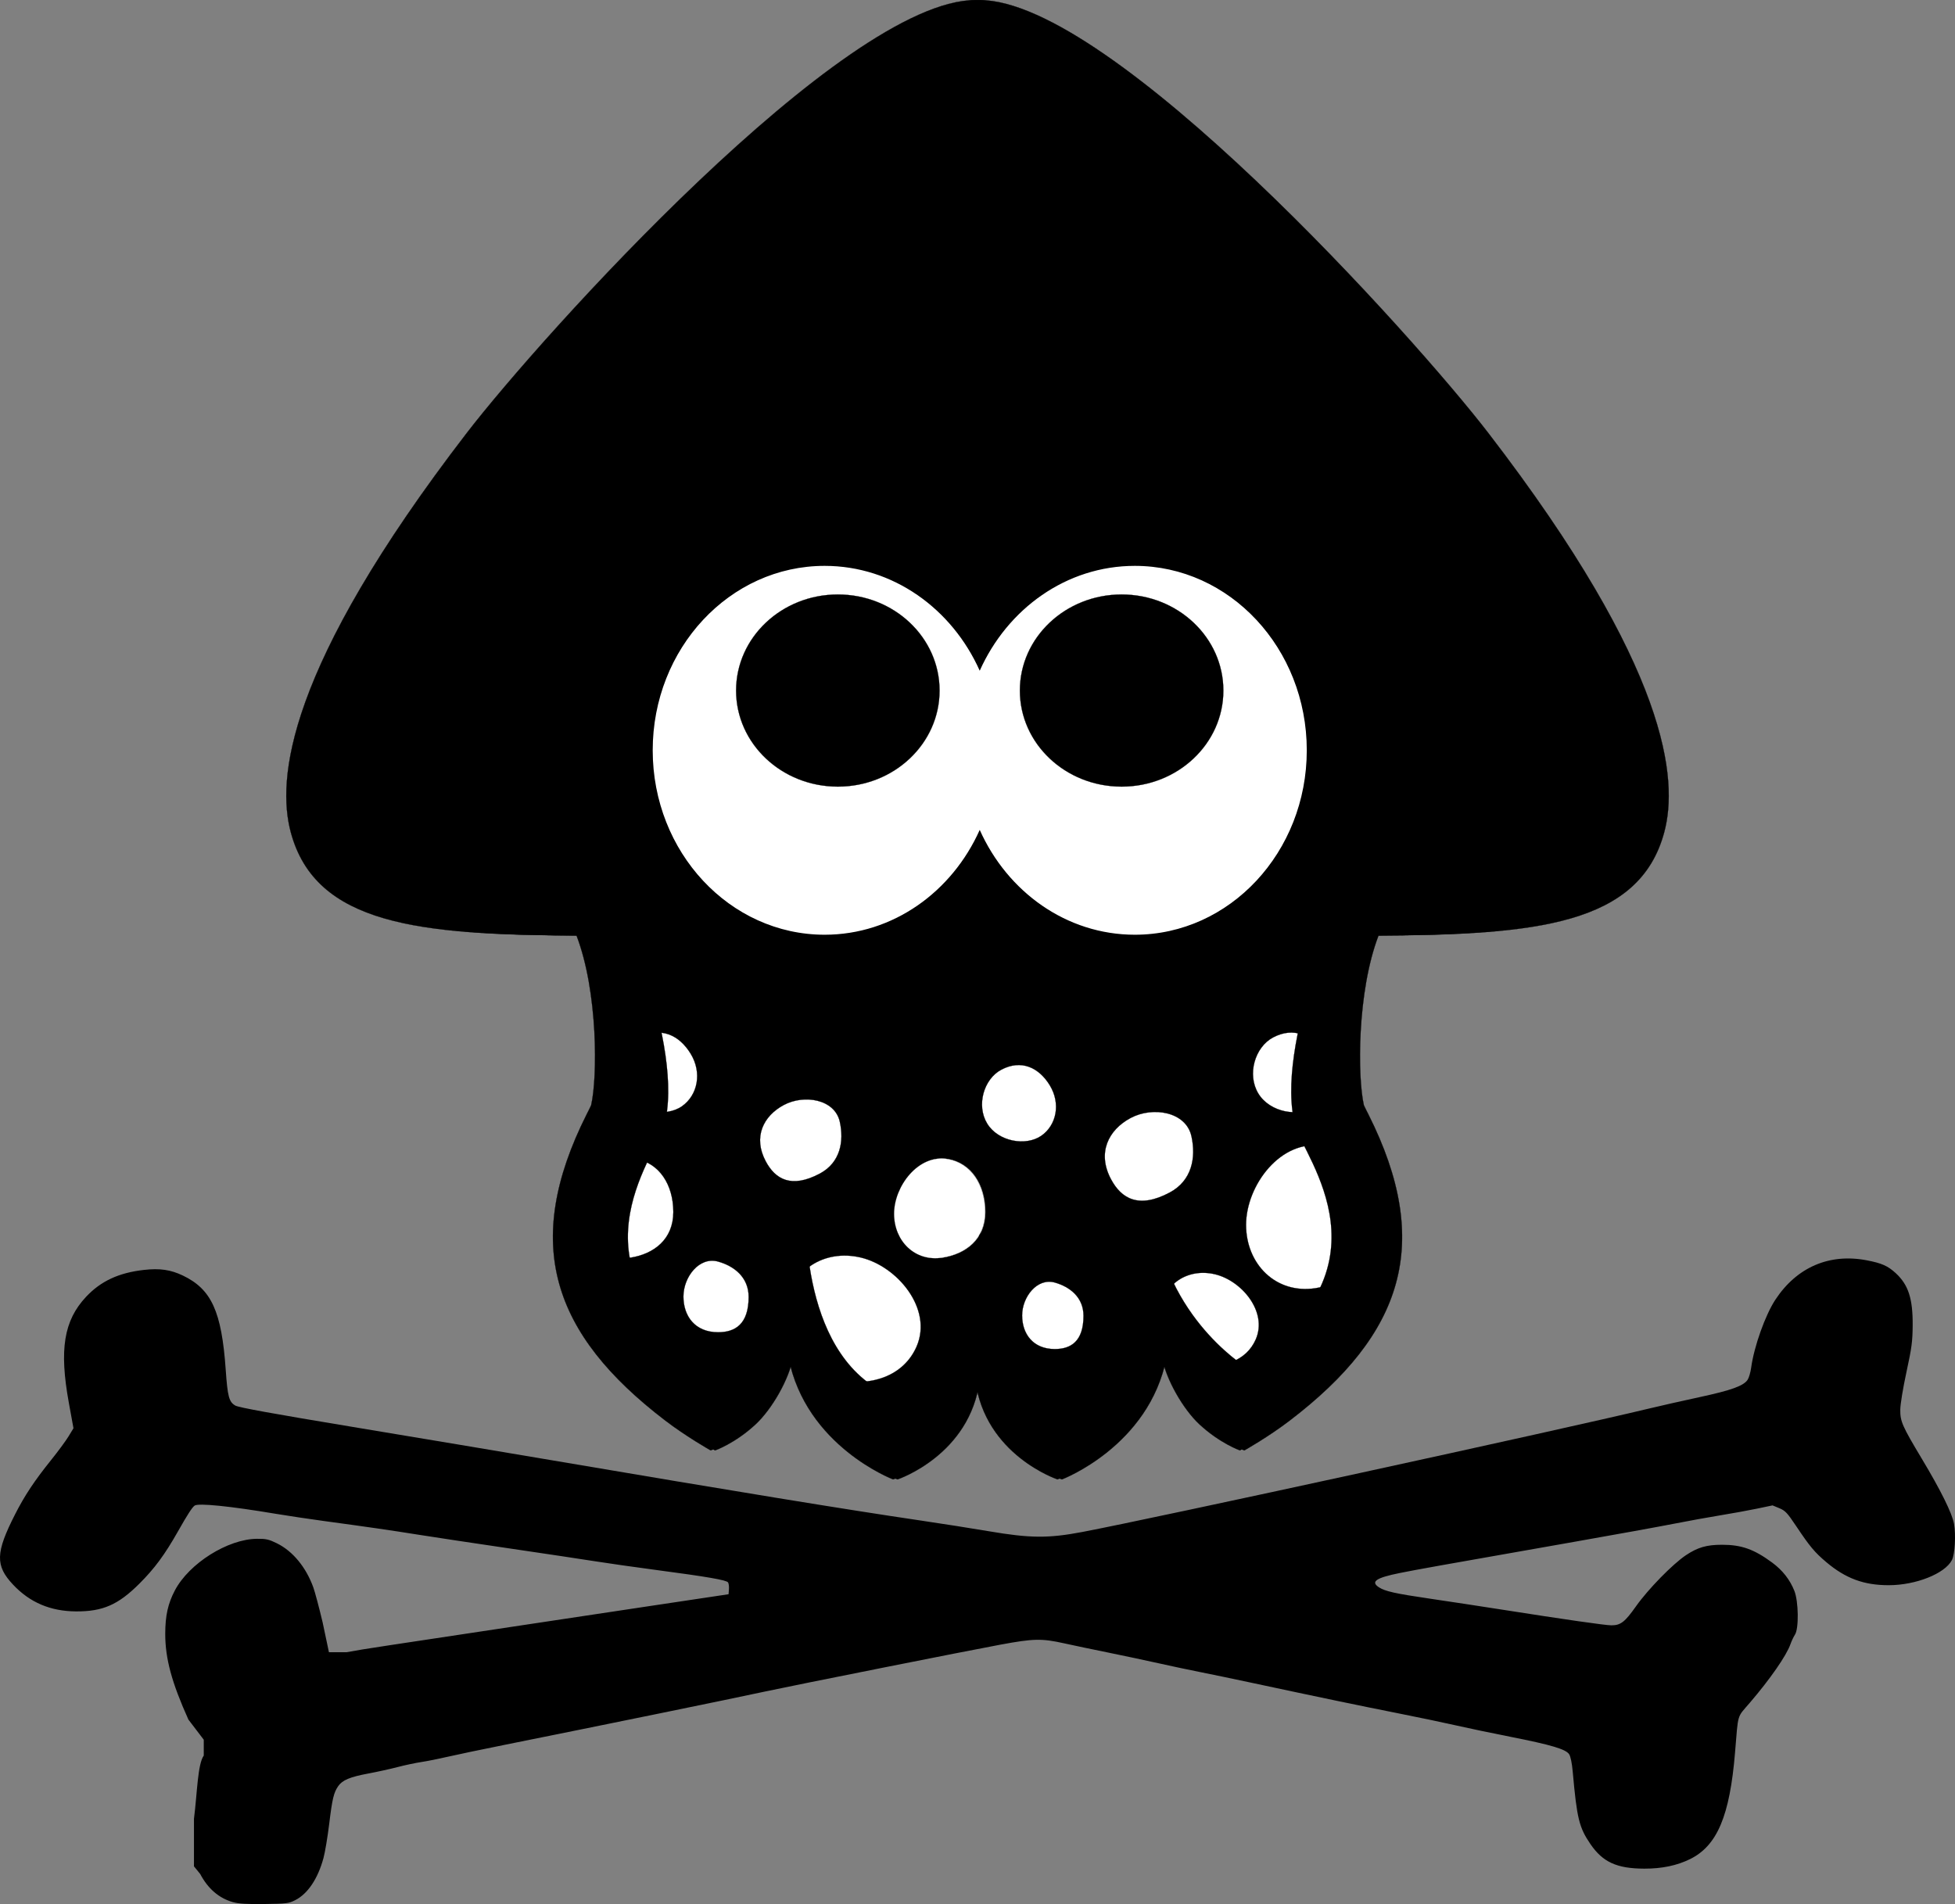 <svg id="Layer_1" data-name="Layer 1" xmlns="http://www.w3.org/2000/svg" viewBox="0 0 9973.76 9714.87"><rect x="0" y="0" width="9973.76" height="9714.87" fill="#808080" stroke="none"/><defs><style>.cls-1,.cls-2{stroke:#000;stroke-miterlimit:10;}.cls-2,.cls-3{fill:#fff;}</style></defs><path d="M1202.67,9985.52c-71.85-20.17-128.12-68.44-168-144.13L1003,9802.58V9560.34c16.91-133.24,18.41-278.59,50-323v-80.75l-78.34-102.77c-85.6-190.4-118.35-311.9-118.17-438.31.2-92.09,13.75-153.31,49-220.46C978.2,8256.76,1176,8132.43,1325,8131.44c46-.4,60.65,3,101.16,23,80.88,39.82,148.71,122,185.84,225.15,8.5,23.62,29.89,104.06,47.53,178.76L1691.56,8710h90.77c93.27-17.73,187.63-30.47,890.93-136.89,161.5-24.44,465.42-70.18,675.37-101.64l381.73-57.21,1.92-25.24c1.08-13.89-1-29.65-4.47-35-7.82-12-104.41-28.72-364.49-63.21-109-14.46-249.41-34.44-312-44.41s-260.78-39.71-440.45-66.09-387.79-57.75-462.48-69.7c-140.47-22.47-251.62-38.58-484.5-70.22-74.7-10.15-183.71-26.48-242.25-36.28-235.38-39.44-395.73-55.71-415.12-42.12-12.58,8.82-36.47,45.74-84.58,130.72-67.8,119.78-119.54,189.93-197.36,267.59-108.2,108-186.77,142.36-323.33,141.56C270.5,8501,165.53,8456.38,79.79,8365c-91.05-97-89.12-162.55,10.54-358.33,48.81-95.9,98.31-170.53,183.37-276.49,35.84-44.65,76.29-99.54,89.88-122l24.72-40.82L364.57,7437c-49.43-271.5-25.48-418.93,87.72-539.89,75.15-80.3,166.71-122.95,295.17-137.5,81.06-9.18,136.33-1.24,198.76,28.59,146.32,69.91,198,183.52,218.79,481,9.6,137.26,16.69,163.71,48.83,182.43,16.79,9.79,186.21,40.62,598.28,108.9,316.17,52.39,768.11,128.05,1004.3,168.13,958.75,162.73,1517.56,254.05,1890.29,308.95,109,16.05,267.58,41,352.37,55.41,210.6,35.83,303,36.48,477.16,3.36,365.43-69.47,2449-523.26,2885-628.34,60.56-14.6,179.45-41.48,264.2-59.75,161.22-34.75,223.55-57.34,243.9-88.4,6.63-10.13,14.73-37.94,18-61.81,14.72-107.7,71.76-268,123.16-346.18,109.28-166.19,275.77-238.06,466.56-201.38,76.65,14.73,107.6,28.48,148,65.69,64.25,59.22,87.25,130.21,86.21,266.09-.65,83-4.78,114.08-31.74,238.58-17.75,81.95-31.21,163.89-31.48,191.66-.58,59.83,9.64,83.17,109.53,249.78,97.87,163.25,154.85,278.47,164.68,333,10.05,55.82,4.26,155.65-10.73,184.62-35.65,69-183.3,127.88-321.12,128.18-127.42.4-221.09-34.21-320-117.77-59.32-50.13-84-79.73-153.31-183.48-45.57-68.24-55.68-79-86.14-91.62l-34.5-14.3-79,16.52c-43.47,9.08-126.94,24.29-185.48,33.79s-165.91,29-238.58,43.31-300.61,55.68-506.53,91.91c-711.7,125.22-800.54,141.11-891.92,159.46-121.55,24.42-150.52,44.18-106.8,72.82,31.39,20.57,83.29,32.15,260.65,58.14,95.05,13.93,257.51,38.63,361,54.89,328.06,51.53,533.74,81.07,564.52,81.07,47.2,0,68.64-16.6,125.67-97.3,61.41-86.88,187.05-215.4,254.69-260.54,60-40,105.91-53.27,184.11-53.17,99.34,0,163.27,22.85,255.43,90.75,52.81,38.91,90.43,86.71,113.39,144.08,21.57,53.91,23.56,192.63,3.21,223.7-7.06,10.77-17.6,33.1-23.43,49.62-20.42,57.86-103.3,177.19-207.29,298.45-66.64,77.71-58.1,48.82-75.12,254.08-26.79,323.14-91,475-229.6,543.21-66.68,32.82-143.54,48.87-232.9,48.63-140.51-.4-212.09-33-275.36-125.65-57.55-84.22-68.86-130.51-90.07-368.53-3.93-44.2-10.91-78.15-18.41-89.59-16.85-25.7-91.83-48-299.78-89-94.16-18.57-220.74-45.08-281.31-58.91s-192.7-41.45-293.63-61.39c-180-35.56-401.47-81.7-745.11-155.25-94.88-20.31-215.45-45.39-267.94-55.75s-146.32-30.26-208.52-44.21-176.17-38.17-253.26-53.8-179.82-37.17-228.27-47.87c-113.83-25.14-154.26-24.25-324,7.15-172.09,31.84-1052.66,207.23-1199.28,238.87-179.64,38.76-811.26,168.08-1325,271.28-121.12,24.33-254.91,52.33-297.3,62.22s-101.86,21.75-132.14,26.35-84.79,16.18-121.13,25.73-103.83,24.41-150,33c-93,17.36-131.72,33.55-152.92,64-23,33.08-30.52,64.26-46.07,192.42-8.12,66.86-21.32,145.68-29.34,175.15-28.64,105.25-80.1,182-143.78,214.33-33.32,16.93-44.25,18.32-156.94,19.82-89.37,1.21-131.38-1.28-160.25-9.37Z" transform="translate(-13.47 -280.29)"/><path class="cls-1" d="M7584.22,2490c-377.15-490.28-1922.31-2209.19-2595-2209.19v0c-672.35,0-2217.74,1718.91-2594.79,2209.19-928.13,1206.72-967.68,1771.87-897.8,2035.3,126.32,475.16,659.61,524.07,1457.91,528,110.12,286.7,107.6,724.73,74.7,866.25-6.16,13.55-14.13,29-23.13,46.76-332,660.78-174.37,1121.31,400.41,1561,109.35,83.66,232.56,153,232.56,153s102-35.68,206.64-132.88c83.84-77.85,171.14-230.81,190.62-340.16,88.88,452.38,533.48,621,533.48,621s371.07-123.75,419.31-507.65c48.33,383.9,419.49,507.65,419.49,507.65s444.55-168.58,533.47-621c19.53,109.35,106.7,262.26,190.53,340.16,104.76,97.2,206.64,132.88,206.64,132.88s123.21-69.34,232.56-153c574.83-439.69,732.47-900.27,400.46-1561-8.91-17.78-17.1-33.21-23.13-46.76-32.9-141.52-35.46-579.55,74.74-866.25,798.35-4,1331.56-52.92,1457.78-528,70.15-263.43,30.64-828.58-897.48-2035.3" transform="translate(-13.47 -280.29)"/><path class="cls-2" d="M6212.1,6781.8c-135.72-32.44-264.2,45.95-275.27,187.56-9.49,120.15,40,233.87,175.68,266.4,136,32.45,260.06-11.88,307.8-122.53,60.66-140.81-72.31-299-208.21-331.43" transform="translate(-13.47 -280.29)"/><path class="cls-2" d="M6091.86,6077.69c-27.5-125.6-197-153.81-310.41-93.24s-172,177.52-100,312.34c52.2,98,140.36,152.78,299.79,67.68,113.4-60.61,134.64-178.33,110.66-286.78" transform="translate(-13.47 -280.29)"/><path class="cls-2" d="M6765.28,6127.28c-217.53-37.89-394.87,201.19-394.87,402.34s152.82,354.65,354.82,323.1c171.54-26.82,314.51-134.19,314.51-335.29s-103.5-360.36-274.46-390.15" transform="translate(-13.47 -280.29)"/><path class="cls-2" d="M6722.31,5924.42c80-56.25,103.54-170.69,44.46-267.71-59-96.84-153.45-138.69-258.39-83.34-93.25,49.41-134.19,189.59-75.15,286.43s206.82,122.44,289.08,64.62" transform="translate(-13.47 -280.29)"/><path class="cls-2" d="M4196.14,6267.9c104.4-55.71,123.93-164.16,101.79-264-25.29-115.47-181.21-141.53-285.66-85.86s-158.4,163.57-92.11,287.68c48.1,90.05,129.15,140.49,276,62.19" transform="translate(-13.47 -280.29)"/><path class="cls-2" d="M4850.22,6193.38c-150.84-26.28-274.05,139.68-274.05,279.32s106.24,246.19,246.37,224.37c119.07-18.81,218.43-93.24,218.43-232.92s-72-250.11-190.75-270.77" transform="translate(-13.47 -280.29)"/><path class="cls-2" d="M5369.34,5817.9c-56.61-92.79-147-133-247.59-79.87-89.37,47.38-128.57,181.75-72.09,274.68s198.18,117.22,277,61.87c76.81-54,99.22-163.62,42.66-256.68" transform="translate(-13.47 -280.29)"/><path class="cls-2" d="M4405.53,6696.44c-185.72-44.37-361,63-376.43,256.36-13,164.25,54.59,319.91,240.3,364.23s355.41-16.24,420.66-167.53c82.67-192.38-98.82-408.56-284.53-453.06" transform="translate(-13.47 -280.29)"/><path class="cls-2" d="M5394.63,6823.88c-90.27-25.29-166.64,74-166.64,167.8s55.31,171.72,166.64,171.72c81,0,146.52-38,146.52-169.78,0-93.6-68.54-147.74-146.52-169.74" transform="translate(-13.47 -280.29)"/><path class="cls-2" d="M3257.85,6193.38c-150.93-26.28-274,139.68-274,279.32s106.15,246.19,246.37,224.37c118.94-18.81,218.34-93.24,218.34-232.92s-71.95-250.11-190.75-270.77" transform="translate(-13.47 -280.29)"/><path class="cls-2" d="M3537.16,5656.71c-59-96.84-153.36-138.78-258.3-83.34-93.15,49.41-134.19,189.59-75.15,286.43s206.82,122.44,289.08,64.62c80-56.25,103.5-170.69,44.37-267.71" transform="translate(-13.47 -280.29)"/><path class="cls-2" d="M3677.16,6717c-96-27-177.12,78.57-177.12,178.25s58.63,182.38,177.12,182.38c86,0,155.65-40.27,155.65-180.36,0-99.58-72.85-157.14-155.65-180.27" transform="translate(-13.47 -280.29)"/><path class="cls-3" d="M5682.58,3037.76c-406.93,34.69-514.53,205.15-670.86,205.15S4748.07,3072.5,4341,3037.76C3533,2968.05,3144.31,3590.67,3144.31,4208.48,3144.31,4864.94,3604,5397,4171,5397c538.25,0,588.24-223.43,840.69-223.43s302.72,223.43,841,223.43c567,0,1026.72-532.08,1026.72-1188.54,0-617.81-388.75-1240.43-1196.82-1170.72" transform="translate(-13.47 -280.29)"/><path class="cls-1" d="M7606.65,2490c-377.1-490.28-1922.36-2209.23-2595-2209.23-672.35,0-2217.74,1719-2594.79,2209.23-928.13,1206.63-967.68,1771.87-897.8,2035.3,126.32,475.25,659.52,524.07,1457.91,528.12,110,286.61,107.6,724.59,74.79,866.16-6.25,13.55-14.22,29-23.22,46.76-332,660.69-174.37,1121.31,400.41,1561,109.35,83.74,232.56,153.09,232.56,153.09s102-35.69,206.55-132.89c83.93-77.85,171.23-230.8,190.71-340.15,88.88,452.38,533.48,620.95,533.48,620.95s371.07-123.75,419.31-507.64c48.42,383.89,419.49,507.64,419.49,507.64s444.55-168.57,533.48-620.95c19.52,109.35,106.69,262.26,190.53,340.15,104.76,97.2,206.63,132.89,206.63,132.89s123.21-69.35,232.57-153.09c574.83-439.65,732.51-900.27,400.45-1561-8.87-17.78-17.1-33.21-23.18-46.76-32.84-141.57-35.41-579.55,74.79-866.16,798.35-4,1331.51-52.92,1457.78-528.12,70.15-263.43,30.6-828.67-897.48-2035.3M8126.4,4356.17c-99.72,375.57-1239.84,441-1239.84,441s-379.94,822-263.43,1231.07c45.36,159.52,519.07,725.62-262.26,1220.89,0,0-439.7-275.71-463.55-835.92,3.42,58.1,38.25,814.68-457.11,997.92-.45-.09-428-90.72-428.53-945.36-.54,854.64-428.22,945.27-428.4,945.36-495.27-183.24-460.53-939.82-457.11-997.92-23.81,560.21-463.64,835.92-463.64,835.92C2881.2,6753.9,3354.91,6187.8,3400.18,6028.28c116.73-409.14-263.34-1231.07-263.34-1231.07s-1140.21-65.47-1239.88-441C1680,3539.42,4485.67,533.91,5011.63,533.91c525.74,0,3331.71,3005.51,3114.77,3822.26" transform="translate(-13.47 -280.29)"/><path d="M5696,3014.22c-415.08,35.39-524.82,209.25-684.28,209.25s-268.93-173.82-684.09-209.25C3503.4,2943.12,3107,3578.19,3107,4208.35c0,669.59,468.87,1212.31,1047.26,1212.31,549,0,600-227.89,857.5-227.89s308.77,227.89,857.78,227.89c578.34,0,1047.25-542.72,1047.25-1212.31,0-630.16-396.53-1265.23-1220.75-1194.13m107.05,2035.17c-349,0-649.94-218.74-791.37-534.91-141.26,316.12-442.26,534.91-791.19,534.91-484.29,0-877.14-421.51-877.14-941,0-519.7,392.85-941,877.14-941,348.93,0,649.93,218.75,791.19,535,141.43-316.22,442.35-535,791.37-535,484.47,0,877.14,421.34,877.14,941,0,519.53-392.67,941-877.14,941" transform="translate(-13.47 -280.29)"/><path class="cls-1" d="M4287.9,4293.71c-286.7,0-519.08-219.47-519.08-490.1s232.38-490.18,519.08-490.18,518.89,219.46,518.89,490.18-232.29,490.1-518.89,490.1" transform="translate(-13.47 -280.29)"/><path class="cls-1" d="M5735.64,4293.71c-286.61,0-519.08-219.47-519.08-490.1s232.47-490.18,519.08-490.18,519,219.46,519,490.18-232.29,490.1-519,490.1" transform="translate(-13.47 -280.29)"/><path class="cls-2" d="M4848.52,6193.66c-150.84-26.28-274.05,139.68-274.05,279.32s106.24,246.19,246.37,224.37c119.07-18.81,218.44-93.24,218.44-232.92s-72-250.11-190.76-270.77" transform="translate(-13.47 -280.29)"/></svg>